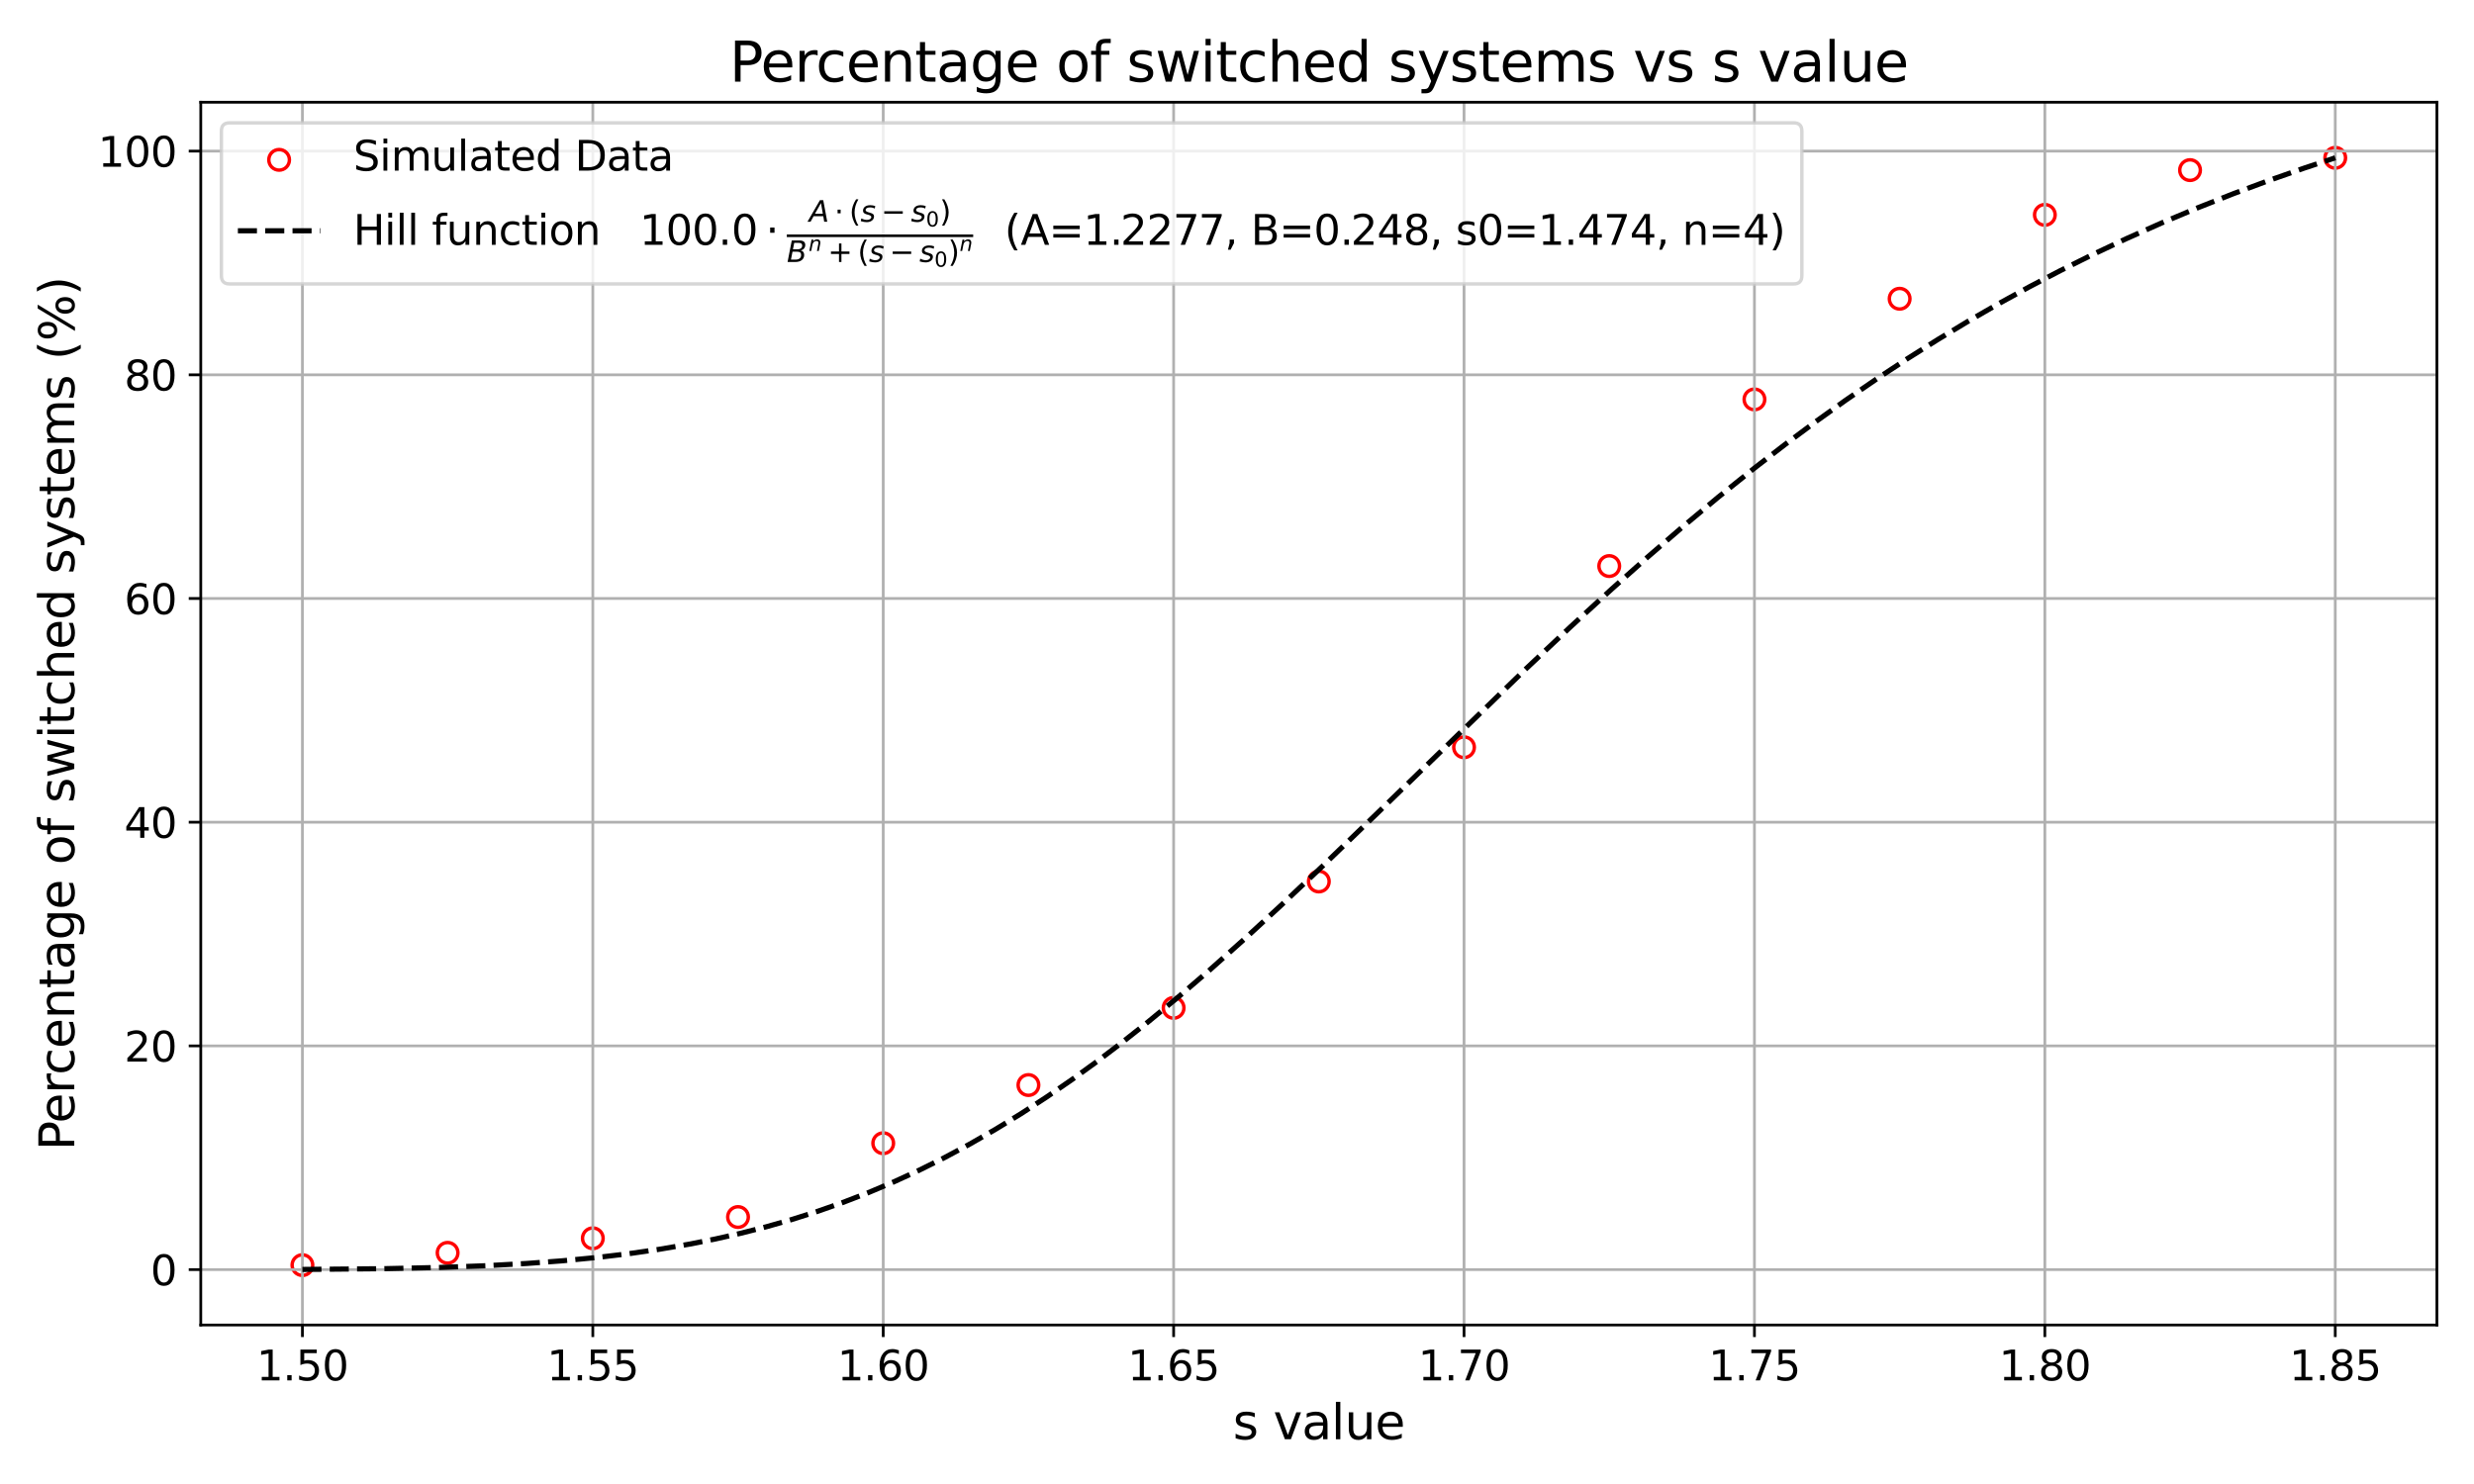 <?xml version="1.0" encoding="utf-8" standalone="no"?>
<!DOCTYPE svg PUBLIC "-//W3C//DTD SVG 1.1//EN"
  "http://www.w3.org/Graphics/SVG/1.1/DTD/svg11.dtd">
<svg xmlns:xlink="http://www.w3.org/1999/xlink" width="720pt" height="432pt" viewBox="0 0 720 432" xmlns="http://www.w3.org/2000/svg" version="1.1">
 <defs>
  <style type="text/css">*{stroke-linejoin: round; stroke-linecap: butt}</style>
 </defs>
 <g id="figure_1">
  <g id="patch_1">
   <path d="M 0 432 
L 720 432 
L 720 0 
L 0 0 
z
" style="fill: #ffffff"/>
  </g>
  <g id="axes_1">
   <g id="patch_2">
    <path d="M 58.43 385.72 
L 709.2 385.72 
L 709.2 29.76 
L 58.43 29.76 
z
" style="fill: #ffffff"/>
   </g>
   <g id="PathCollection_1">
    <defs>
     <path id="C0_0_c3415fe028" d="M 0 3 
C 0.796 3 1.559 2.684 2.121 2.121 
C 2.684 1.559 3 0.796 3 -0 
C 3 -0.796 2.684 -1.559 2.121 -2.121 
C 1.559 -2.684 0.796 -3 0 -3 
C -0.796 -3 -1.559 -2.684 -2.121 -2.121 
C -2.684 -1.559 -3 -0.796 -3 0 
C -3 0.796 -2.684 1.559 -2.121 2.121 
C -1.559 2.684 -0.796 3 0 3 
z
"/>
    </defs>
    <g clip-path="url(#p24e9b7699a)">
     <use xlink:href="#C0_0_c3415fe028" x="88.01" y="368.285" style="fill: none; stroke: #ff0000"/>
    </g>
    <g clip-path="url(#p24e9b7699a)">
     <use xlink:href="#C0_0_c3415fe028" x="130.268" y="364.704" style="fill: none; stroke: #ff0000"/>
    </g>
    <g clip-path="url(#p24e9b7699a)">
     <use xlink:href="#C0_0_c3415fe028" x="172.526" y="360.471" style="fill: none; stroke: #ff0000"/>
    </g>
    <g clip-path="url(#p24e9b7699a)">
     <use xlink:href="#C0_0_c3415fe028" x="214.784" y="354.284" style="fill: none; stroke: #ff0000"/>
    </g>
    <g clip-path="url(#p24e9b7699a)">
     <use xlink:href="#C0_0_c3415fe028" x="257.042" y="332.795" style="fill: none; stroke: #ff0000"/>
    </g>
    <g clip-path="url(#p24e9b7699a)">
     <use xlink:href="#C0_0_c3415fe028" x="299.299" y="315.863" style="fill: none; stroke: #ff0000"/>
    </g>
    <g clip-path="url(#p24e9b7699a)">
     <use xlink:href="#C0_0_c3415fe028" x="341.557" y="293.397" style="fill: none; stroke: #ff0000"/>
    </g>
    <g clip-path="url(#p24e9b7699a)">
     <use xlink:href="#C0_0_c3415fe028" x="383.815" y="256.604" style="fill: none; stroke: #ff0000"/>
    </g>
    <g clip-path="url(#p24e9b7699a)">
     <use xlink:href="#C0_0_c3415fe028" x="426.073" y="217.532" style="fill: none; stroke: #ff0000"/>
    </g>
    <g clip-path="url(#p24e9b7699a)">
     <use xlink:href="#C0_0_c3415fe028" x="468.331" y="164.784" style="fill: none; stroke: #ff0000"/>
    </g>
    <g clip-path="url(#p24e9b7699a)">
     <use xlink:href="#C0_0_c3415fe028" x="510.588" y="116.27" style="fill: none; stroke: #ff0000"/>
    </g>
    <g clip-path="url(#p24e9b7699a)">
     <use xlink:href="#C0_0_c3415fe028" x="552.846" y="86.966" style="fill: none; stroke: #ff0000"/>
    </g>
    <g clip-path="url(#p24e9b7699a)">
     <use xlink:href="#C0_0_c3415fe028" x="595.104" y="62.546" style="fill: none; stroke: #ff0000"/>
    </g>
    <g clip-path="url(#p24e9b7699a)">
     <use xlink:href="#C0_0_c3415fe028" x="637.362" y="49.522" style="fill: none; stroke: #ff0000"/>
    </g>
    <g clip-path="url(#p24e9b7699a)">
     <use xlink:href="#C0_0_c3415fe028" x="679.62" y="45.94" style="fill: none; stroke: #ff0000"/>
    </g>
   </g>
   <g id="matplotlib.axis_1">
    <g id="xtick_1">
     <g id="line2d_1">
      <path d="M 88.01 385.72 
L 88.01 29.76 
" clip-path="url(#p24e9b7699a)" style="fill: none; stroke: #b0b0b0; stroke-width: 0.8; stroke-linecap: square"/>
     </g>
     <g id="line2d_2">
      <defs>
       <path id="ma63917758b" d="M 0 0 
L 0 3.5 
" style="stroke: #000000; stroke-width: 0.8"/>
      </defs>
      <g>
       <use xlink:href="#ma63917758b" x="88.01" y="385.72" style="stroke: #000000; stroke-width: 0.8"/>
      </g>
     </g>
     <g id="text_1">
      <!-- 1.50 -->
      <g transform="translate(74.651 401.838) scale(0.12 -0.12)">
       <defs>
        <path id="DejaVuSans-31" d="M 794 531 
L 1825 531 
L 1825 4091 
L 703 3866 
L 703 4441 
L 1819 4666 
L 2450 4666 
L 2450 531 
L 3481 531 
L 3481 0 
L 794 0 
L 794 531 
z
" transform="scale(0.016)"/>
        <path id="DejaVuSans-2e" d="M 684 794 
L 1344 794 
L 1344 0 
L 684 0 
L 684 794 
z
" transform="scale(0.016)"/>
        <path id="DejaVuSans-35" d="M 691 4666 
L 3169 4666 
L 3169 4134 
L 1269 4134 
L 1269 2991 
Q 1406 3038 1543 3061 
Q 1681 3084 1819 3084 
Q 2600 3084 3056 2656 
Q 3513 2228 3513 1497 
Q 3513 744 3044 326 
Q 2575 -91 1722 -91 
Q 1428 -91 1123 -41 
Q 819 9 494 109 
L 494 744 
Q 775 591 1075 516 
Q 1375 441 1709 441 
Q 2250 441 2565 725 
Q 2881 1009 2881 1497 
Q 2881 1984 2565 2268 
Q 2250 2553 1709 2553 
Q 1456 2553 1204 2497 
Q 953 2441 691 2322 
L 691 4666 
z
" transform="scale(0.016)"/>
        <path id="DejaVuSans-30" d="M 2034 4250 
Q 1547 4250 1301 3770 
Q 1056 3291 1056 2328 
Q 1056 1369 1301 889 
Q 1547 409 2034 409 
Q 2525 409 2770 889 
Q 3016 1369 3016 2328 
Q 3016 3291 2770 3770 
Q 2525 4250 2034 4250 
z
M 2034 4750 
Q 2819 4750 3233 4129 
Q 3647 3509 3647 2328 
Q 3647 1150 3233 529 
Q 2819 -91 2034 -91 
Q 1250 -91 836 529 
Q 422 1150 422 2328 
Q 422 3509 836 4129 
Q 1250 4750 2034 4750 
z
" transform="scale(0.016)"/>
       </defs>
       <use xlink:href="#DejaVuSans-31"/>
       <use xlink:href="#DejaVuSans-2e" x="63.623"/>
       <use xlink:href="#DejaVuSans-35" x="95.41"/>
       <use xlink:href="#DejaVuSans-30" x="159.033"/>
      </g>
     </g>
    </g>
    <g id="xtick_2">
     <g id="line2d_3">
      <path d="M 172.526 385.72 
L 172.526 29.76 
" clip-path="url(#p24e9b7699a)" style="fill: none; stroke: #b0b0b0; stroke-width: 0.8; stroke-linecap: square"/>
     </g>
     <g id="line2d_4">
      <g>
       <use xlink:href="#ma63917758b" x="172.526" y="385.72" style="stroke: #000000; stroke-width: 0.8"/>
      </g>
     </g>
     <g id="text_2">
      <!-- 1.55 -->
      <g transform="translate(159.167 401.838) scale(0.12 -0.12)">
       <use xlink:href="#DejaVuSans-31"/>
       <use xlink:href="#DejaVuSans-2e" x="63.623"/>
       <use xlink:href="#DejaVuSans-35" x="95.41"/>
       <use xlink:href="#DejaVuSans-35" x="159.033"/>
      </g>
     </g>
    </g>
    <g id="xtick_3">
     <g id="line2d_5">
      <path d="M 257.042 385.72 
L 257.042 29.76 
" clip-path="url(#p24e9b7699a)" style="fill: none; stroke: #b0b0b0; stroke-width: 0.8; stroke-linecap: square"/>
     </g>
     <g id="line2d_6">
      <g>
       <use xlink:href="#ma63917758b" x="257.042" y="385.72" style="stroke: #000000; stroke-width: 0.8"/>
      </g>
     </g>
     <g id="text_3">
      <!-- 1.60 -->
      <g transform="translate(243.682 401.838) scale(0.12 -0.12)">
       <defs>
        <path id="DejaVuSans-36" d="M 2113 2584 
Q 1688 2584 1439 2293 
Q 1191 2003 1191 1497 
Q 1191 994 1439 701 
Q 1688 409 2113 409 
Q 2538 409 2786 701 
Q 3034 994 3034 1497 
Q 3034 2003 2786 2293 
Q 2538 2584 2113 2584 
z
M 3366 4563 
L 3366 3988 
Q 3128 4100 2886 4159 
Q 2644 4219 2406 4219 
Q 1781 4219 1451 3797 
Q 1122 3375 1075 2522 
Q 1259 2794 1537 2939 
Q 1816 3084 2150 3084 
Q 2853 3084 3261 2657 
Q 3669 2231 3669 1497 
Q 3669 778 3244 343 
Q 2819 -91 2113 -91 
Q 1303 -91 875 529 
Q 447 1150 447 2328 
Q 447 3434 972 4092 
Q 1497 4750 2381 4750 
Q 2619 4750 2861 4703 
Q 3103 4656 3366 4563 
z
" transform="scale(0.016)"/>
       </defs>
       <use xlink:href="#DejaVuSans-31"/>
       <use xlink:href="#DejaVuSans-2e" x="63.623"/>
       <use xlink:href="#DejaVuSans-36" x="95.41"/>
       <use xlink:href="#DejaVuSans-30" x="159.033"/>
      </g>
     </g>
    </g>
    <g id="xtick_4">
     <g id="line2d_7">
      <path d="M 341.557 385.72 
L 341.557 29.76 
" clip-path="url(#p24e9b7699a)" style="fill: none; stroke: #b0b0b0; stroke-width: 0.8; stroke-linecap: square"/>
     </g>
     <g id="line2d_8">
      <g>
       <use xlink:href="#ma63917758b" x="341.557" y="385.72" style="stroke: #000000; stroke-width: 0.8"/>
      </g>
     </g>
     <g id="text_4">
      <!-- 1.65 -->
      <g transform="translate(328.198 401.838) scale(0.12 -0.12)">
       <use xlink:href="#DejaVuSans-31"/>
       <use xlink:href="#DejaVuSans-2e" x="63.623"/>
       <use xlink:href="#DejaVuSans-36" x="95.41"/>
       <use xlink:href="#DejaVuSans-35" x="159.033"/>
      </g>
     </g>
    </g>
    <g id="xtick_5">
     <g id="line2d_9">
      <path d="M 426.073 385.72 
L 426.073 29.76 
" clip-path="url(#p24e9b7699a)" style="fill: none; stroke: #b0b0b0; stroke-width: 0.8; stroke-linecap: square"/>
     </g>
     <g id="line2d_10">
      <g>
       <use xlink:href="#ma63917758b" x="426.073" y="385.72" style="stroke: #000000; stroke-width: 0.8"/>
      </g>
     </g>
     <g id="text_5">
      <!-- 1.70 -->
      <g transform="translate(412.713 401.838) scale(0.12 -0.12)">
       <defs>
        <path id="DejaVuSans-37" d="M 525 4666 
L 3525 4666 
L 3525 4397 
L 1831 0 
L 1172 0 
L 2766 4134 
L 525 4134 
L 525 4666 
z
" transform="scale(0.016)"/>
       </defs>
       <use xlink:href="#DejaVuSans-31"/>
       <use xlink:href="#DejaVuSans-2e" x="63.623"/>
       <use xlink:href="#DejaVuSans-37" x="95.41"/>
       <use xlink:href="#DejaVuSans-30" x="159.033"/>
      </g>
     </g>
    </g>
    <g id="xtick_6">
     <g id="line2d_11">
      <path d="M 510.588 385.72 
L 510.588 29.76 
" clip-path="url(#p24e9b7699a)" style="fill: none; stroke: #b0b0b0; stroke-width: 0.8; stroke-linecap: square"/>
     </g>
     <g id="line2d_12">
      <g>
       <use xlink:href="#ma63917758b" x="510.588" y="385.72" style="stroke: #000000; stroke-width: 0.8"/>
      </g>
     </g>
     <g id="text_6">
      <!-- 1.75 -->
      <g transform="translate(497.229 401.838) scale(0.12 -0.12)">
       <use xlink:href="#DejaVuSans-31"/>
       <use xlink:href="#DejaVuSans-2e" x="63.623"/>
       <use xlink:href="#DejaVuSans-37" x="95.41"/>
       <use xlink:href="#DejaVuSans-35" x="159.033"/>
      </g>
     </g>
    </g>
    <g id="xtick_7">
     <g id="line2d_13">
      <path d="M 595.104 385.72 
L 595.104 29.76 
" clip-path="url(#p24e9b7699a)" style="fill: none; stroke: #b0b0b0; stroke-width: 0.8; stroke-linecap: square"/>
     </g>
     <g id="line2d_14">
      <g>
       <use xlink:href="#ma63917758b" x="595.104" y="385.72" style="stroke: #000000; stroke-width: 0.8"/>
      </g>
     </g>
     <g id="text_7">
      <!-- 1.80 -->
      <g transform="translate(581.745 401.838) scale(0.12 -0.12)">
       <defs>
        <path id="DejaVuSans-38" d="M 2034 2216 
Q 1584 2216 1326 1975 
Q 1069 1734 1069 1313 
Q 1069 891 1326 650 
Q 1584 409 2034 409 
Q 2484 409 2743 651 
Q 3003 894 3003 1313 
Q 3003 1734 2745 1975 
Q 2488 2216 2034 2216 
z
M 1403 2484 
Q 997 2584 770 2862 
Q 544 3141 544 3541 
Q 544 4100 942 4425 
Q 1341 4750 2034 4750 
Q 2731 4750 3128 4425 
Q 3525 4100 3525 3541 
Q 3525 3141 3298 2862 
Q 3072 2584 2669 2484 
Q 3125 2378 3379 2068 
Q 3634 1759 3634 1313 
Q 3634 634 3220 271 
Q 2806 -91 2034 -91 
Q 1263 -91 848 271 
Q 434 634 434 1313 
Q 434 1759 690 2068 
Q 947 2378 1403 2484 
z
M 1172 3481 
Q 1172 3119 1398 2916 
Q 1625 2713 2034 2713 
Q 2441 2713 2670 2916 
Q 2900 3119 2900 3481 
Q 2900 3844 2670 4047 
Q 2441 4250 2034 4250 
Q 1625 4250 1398 4047 
Q 1172 3844 1172 3481 
z
" transform="scale(0.016)"/>
       </defs>
       <use xlink:href="#DejaVuSans-31"/>
       <use xlink:href="#DejaVuSans-2e" x="63.623"/>
       <use xlink:href="#DejaVuSans-38" x="95.41"/>
       <use xlink:href="#DejaVuSans-30" x="159.033"/>
      </g>
     </g>
    </g>
    <g id="xtick_8">
     <g id="line2d_15">
      <path d="M 679.62 385.72 
L 679.62 29.76 
" clip-path="url(#p24e9b7699a)" style="fill: none; stroke: #b0b0b0; stroke-width: 0.8; stroke-linecap: square"/>
     </g>
     <g id="line2d_16">
      <g>
       <use xlink:href="#ma63917758b" x="679.62" y="385.72" style="stroke: #000000; stroke-width: 0.8"/>
      </g>
     </g>
     <g id="text_8">
      <!-- 1.85 -->
      <g transform="translate(666.26 401.838) scale(0.12 -0.12)">
       <use xlink:href="#DejaVuSans-31"/>
       <use xlink:href="#DejaVuSans-2e" x="63.623"/>
       <use xlink:href="#DejaVuSans-38" x="95.41"/>
       <use xlink:href="#DejaVuSans-35" x="159.033"/>
      </g>
     </g>
    </g>
    <g id="text_9">
     <!-- s value -->
     <g transform="translate(358.823 418.972) scale(0.14 -0.14)">
      <defs>
       <path id="DejaVuSans-73" d="M 2834 3397 
L 2834 2853 
Q 2591 2978 2328 3040 
Q 2066 3103 1784 3103 
Q 1356 3103 1142 2972 
Q 928 2841 928 2578 
Q 928 2378 1081 2264 
Q 1234 2150 1697 2047 
L 1894 2003 
Q 2506 1872 2764 1633 
Q 3022 1394 3022 966 
Q 3022 478 2636 193 
Q 2250 -91 1575 -91 
Q 1294 -91 989 -36 
Q 684 19 347 128 
L 347 722 
Q 666 556 975 473 
Q 1284 391 1588 391 
Q 1994 391 2212 530 
Q 2431 669 2431 922 
Q 2431 1156 2273 1281 
Q 2116 1406 1581 1522 
L 1381 1569 
Q 847 1681 609 1914 
Q 372 2147 372 2553 
Q 372 3047 722 3315 
Q 1072 3584 1716 3584 
Q 2034 3584 2315 3537 
Q 2597 3491 2834 3397 
z
" transform="scale(0.016)"/>
       <path id="DejaVuSans-20" transform="scale(0.016)"/>
       <path id="DejaVuSans-76" d="M 191 3500 
L 800 3500 
L 1894 563 
L 2988 3500 
L 3597 3500 
L 2284 0 
L 1503 0 
L 191 3500 
z
" transform="scale(0.016)"/>
       <path id="DejaVuSans-61" d="M 2194 1759 
Q 1497 1759 1228 1600 
Q 959 1441 959 1056 
Q 959 750 1161 570 
Q 1363 391 1709 391 
Q 2188 391 2477 730 
Q 2766 1069 2766 1631 
L 2766 1759 
L 2194 1759 
z
M 3341 1997 
L 3341 0 
L 2766 0 
L 2766 531 
Q 2569 213 2275 61 
Q 1981 -91 1556 -91 
Q 1019 -91 701 211 
Q 384 513 384 1019 
Q 384 1609 779 1909 
Q 1175 2209 1959 2209 
L 2766 2209 
L 2766 2266 
Q 2766 2663 2505 2880 
Q 2244 3097 1772 3097 
Q 1472 3097 1187 3025 
Q 903 2953 641 2809 
L 641 3341 
Q 956 3463 1253 3523 
Q 1550 3584 1831 3584 
Q 2591 3584 2966 3190 
Q 3341 2797 3341 1997 
z
" transform="scale(0.016)"/>
       <path id="DejaVuSans-6c" d="M 603 4863 
L 1178 4863 
L 1178 0 
L 603 0 
L 603 4863 
z
" transform="scale(0.016)"/>
       <path id="DejaVuSans-75" d="M 544 1381 
L 544 3500 
L 1119 3500 
L 1119 1403 
Q 1119 906 1312 657 
Q 1506 409 1894 409 
Q 2359 409 2629 706 
Q 2900 1003 2900 1516 
L 2900 3500 
L 3475 3500 
L 3475 0 
L 2900 0 
L 2900 538 
Q 2691 219 2414 64 
Q 2138 -91 1772 -91 
Q 1169 -91 856 284 
Q 544 659 544 1381 
z
M 1991 3584 
L 1991 3584 
z
" transform="scale(0.016)"/>
       <path id="DejaVuSans-65" d="M 3597 1894 
L 3597 1613 
L 953 1613 
Q 991 1019 1311 708 
Q 1631 397 2203 397 
Q 2534 397 2845 478 
Q 3156 559 3463 722 
L 3463 178 
Q 3153 47 2828 -22 
Q 2503 -91 2169 -91 
Q 1331 -91 842 396 
Q 353 884 353 1716 
Q 353 2575 817 3079 
Q 1281 3584 2069 3584 
Q 2775 3584 3186 3129 
Q 3597 2675 3597 1894 
z
M 3022 2063 
Q 3016 2534 2758 2815 
Q 2500 3097 2075 3097 
Q 1594 3097 1305 2825 
Q 1016 2553 972 2059 
L 3022 2063 
z
" transform="scale(0.016)"/>
      </defs>
      <use xlink:href="#DejaVuSans-73"/>
      <use xlink:href="#DejaVuSans-20" x="52.1"/>
      <use xlink:href="#DejaVuSans-76" x="83.887"/>
      <use xlink:href="#DejaVuSans-61" x="143.066"/>
      <use xlink:href="#DejaVuSans-6c" x="204.346"/>
      <use xlink:href="#DejaVuSans-75" x="232.129"/>
      <use xlink:href="#DejaVuSans-65" x="295.508"/>
     </g>
    </g>
   </g>
   <g id="matplotlib.axis_2">
    <g id="ytick_1">
     <g id="line2d_17">
      <path d="M 58.43 369.588 
L 709.2 369.588 
" clip-path="url(#p24e9b7699a)" style="fill: none; stroke: #b0b0b0; stroke-width: 0.8; stroke-linecap: square"/>
     </g>
     <g id="line2d_18">
      <defs>
       <path id="m5e7b3ed167" d="M 0 0 
L -3.5 0 
" style="stroke: #000000; stroke-width: 0.8"/>
      </defs>
      <g>
       <use xlink:href="#m5e7b3ed167" x="58.43" y="369.588" style="stroke: #000000; stroke-width: 0.8"/>
      </g>
     </g>
     <g id="text_10">
      <!-- 0 -->
      <g transform="translate(43.795 374.147) scale(0.12 -0.12)">
       <use xlink:href="#DejaVuSans-30"/>
      </g>
     </g>
    </g>
    <g id="ytick_2">
     <g id="line2d_19">
      <path d="M 58.43 304.467 
L 709.2 304.467 
" clip-path="url(#p24e9b7699a)" style="fill: none; stroke: #b0b0b0; stroke-width: 0.8; stroke-linecap: square"/>
     </g>
     <g id="line2d_20">
      <g>
       <use xlink:href="#m5e7b3ed167" x="58.43" y="304.467" style="stroke: #000000; stroke-width: 0.8"/>
      </g>
     </g>
     <g id="text_11">
      <!-- 20 -->
      <g transform="translate(36.16 309.026) scale(0.12 -0.12)">
       <defs>
        <path id="DejaVuSans-32" d="M 1228 531 
L 3431 531 
L 3431 0 
L 469 0 
L 469 531 
Q 828 903 1448 1529 
Q 2069 2156 2228 2338 
Q 2531 2678 2651 2914 
Q 2772 3150 2772 3378 
Q 2772 3750 2511 3984 
Q 2250 4219 1831 4219 
Q 1534 4219 1204 4116 
Q 875 4013 500 3803 
L 500 4441 
Q 881 4594 1212 4672 
Q 1544 4750 1819 4750 
Q 2544 4750 2975 4387 
Q 3406 4025 3406 3419 
Q 3406 3131 3298 2873 
Q 3191 2616 2906 2266 
Q 2828 2175 2409 1742 
Q 1991 1309 1228 531 
z
" transform="scale(0.016)"/>
       </defs>
       <use xlink:href="#DejaVuSans-32"/>
       <use xlink:href="#DejaVuSans-30" x="63.623"/>
      </g>
     </g>
    </g>
    <g id="ytick_3">
     <g id="line2d_21">
      <path d="M 58.43 239.347 
L 709.2 239.347 
" clip-path="url(#p24e9b7699a)" style="fill: none; stroke: #b0b0b0; stroke-width: 0.8; stroke-linecap: square"/>
     </g>
     <g id="line2d_22">
      <g>
       <use xlink:href="#m5e7b3ed167" x="58.43" y="239.347" style="stroke: #000000; stroke-width: 0.8"/>
      </g>
     </g>
     <g id="text_12">
      <!-- 40 -->
      <g transform="translate(36.16 243.906) scale(0.12 -0.12)">
       <defs>
        <path id="DejaVuSans-34" d="M 2419 4116 
L 825 1625 
L 2419 1625 
L 2419 4116 
z
M 2253 4666 
L 3047 4666 
L 3047 1625 
L 3713 1625 
L 3713 1100 
L 3047 1100 
L 3047 0 
L 2419 0 
L 2419 1100 
L 313 1100 
L 313 1709 
L 2253 4666 
z
" transform="scale(0.016)"/>
       </defs>
       <use xlink:href="#DejaVuSans-34"/>
       <use xlink:href="#DejaVuSans-30" x="63.623"/>
      </g>
     </g>
    </g>
    <g id="ytick_4">
     <g id="line2d_23">
      <path d="M 58.43 174.227 
L 709.2 174.227 
" clip-path="url(#p24e9b7699a)" style="fill: none; stroke: #b0b0b0; stroke-width: 0.8; stroke-linecap: square"/>
     </g>
     <g id="line2d_24">
      <g>
       <use xlink:href="#m5e7b3ed167" x="58.43" y="174.227" style="stroke: #000000; stroke-width: 0.8"/>
      </g>
     </g>
     <g id="text_13">
      <!-- 60 -->
      <g transform="translate(36.16 178.786) scale(0.12 -0.12)">
       <use xlink:href="#DejaVuSans-36"/>
       <use xlink:href="#DejaVuSans-30" x="63.623"/>
      </g>
     </g>
    </g>
    <g id="ytick_5">
     <g id="line2d_25">
      <path d="M 58.43 109.107 
L 709.2 109.107 
" clip-path="url(#p24e9b7699a)" style="fill: none; stroke: #b0b0b0; stroke-width: 0.8; stroke-linecap: square"/>
     </g>
     <g id="line2d_26">
      <g>
       <use xlink:href="#m5e7b3ed167" x="58.43" y="109.107" style="stroke: #000000; stroke-width: 0.8"/>
      </g>
     </g>
     <g id="text_14">
      <!-- 80 -->
      <g transform="translate(36.16 113.666) scale(0.12 -0.12)">
       <use xlink:href="#DejaVuSans-38"/>
       <use xlink:href="#DejaVuSans-30" x="63.623"/>
      </g>
     </g>
    </g>
    <g id="ytick_6">
     <g id="line2d_27">
      <path d="M 58.43 43.986 
L 709.2 43.986 
" clip-path="url(#p24e9b7699a)" style="fill: none; stroke: #b0b0b0; stroke-width: 0.8; stroke-linecap: square"/>
     </g>
     <g id="line2d_28">
      <g>
       <use xlink:href="#m5e7b3ed167" x="58.43" y="43.986" style="stroke: #000000; stroke-width: 0.8"/>
      </g>
     </g>
     <g id="text_15">
      <!-- 100 -->
      <g transform="translate(28.525 48.545) scale(0.12 -0.12)">
       <use xlink:href="#DejaVuSans-31"/>
       <use xlink:href="#DejaVuSans-30" x="63.623"/>
       <use xlink:href="#DejaVuSans-30" x="127.246"/>
      </g>
     </g>
    </g>
    <g id="text_16">
     <!-- Percentage of switched systems (%) -->
     <g transform="translate(21.613 334.92) rotate(-90) scale(0.14 -0.14)">
      <defs>
       <path id="DejaVuSans-50" d="M 1259 4147 
L 1259 2394 
L 2053 2394 
Q 2494 2394 2734 2622 
Q 2975 2850 2975 3272 
Q 2975 3691 2734 3919 
Q 2494 4147 2053 4147 
L 1259 4147 
z
M 628 4666 
L 2053 4666 
Q 2838 4666 3239 4311 
Q 3641 3956 3641 3272 
Q 3641 2581 3239 2228 
Q 2838 1875 2053 1875 
L 1259 1875 
L 1259 0 
L 628 0 
L 628 4666 
z
" transform="scale(0.016)"/>
       <path id="DejaVuSans-72" d="M 2631 2963 
Q 2534 3019 2420 3045 
Q 2306 3072 2169 3072 
Q 1681 3072 1420 2755 
Q 1159 2438 1159 1844 
L 1159 0 
L 581 0 
L 581 3500 
L 1159 3500 
L 1159 2956 
Q 1341 3275 1631 3429 
Q 1922 3584 2338 3584 
Q 2397 3584 2469 3576 
Q 2541 3569 2628 3553 
L 2631 2963 
z
" transform="scale(0.016)"/>
       <path id="DejaVuSans-63" d="M 3122 3366 
L 3122 2828 
Q 2878 2963 2633 3030 
Q 2388 3097 2138 3097 
Q 1578 3097 1268 2742 
Q 959 2388 959 1747 
Q 959 1106 1268 751 
Q 1578 397 2138 397 
Q 2388 397 2633 464 
Q 2878 531 3122 666 
L 3122 134 
Q 2881 22 2623 -34 
Q 2366 -91 2075 -91 
Q 1284 -91 818 406 
Q 353 903 353 1747 
Q 353 2603 823 3093 
Q 1294 3584 2113 3584 
Q 2378 3584 2631 3529 
Q 2884 3475 3122 3366 
z
" transform="scale(0.016)"/>
       <path id="DejaVuSans-6e" d="M 3513 2113 
L 3513 0 
L 2938 0 
L 2938 2094 
Q 2938 2591 2744 2837 
Q 2550 3084 2163 3084 
Q 1697 3084 1428 2787 
Q 1159 2491 1159 1978 
L 1159 0 
L 581 0 
L 581 3500 
L 1159 3500 
L 1159 2956 
Q 1366 3272 1645 3428 
Q 1925 3584 2291 3584 
Q 2894 3584 3203 3211 
Q 3513 2838 3513 2113 
z
" transform="scale(0.016)"/>
       <path id="DejaVuSans-74" d="M 1172 4494 
L 1172 3500 
L 2356 3500 
L 2356 3053 
L 1172 3053 
L 1172 1153 
Q 1172 725 1289 603 
Q 1406 481 1766 481 
L 2356 481 
L 2356 0 
L 1766 0 
Q 1100 0 847 248 
Q 594 497 594 1153 
L 594 3053 
L 172 3053 
L 172 3500 
L 594 3500 
L 594 4494 
L 1172 4494 
z
" transform="scale(0.016)"/>
       <path id="DejaVuSans-67" d="M 2906 1791 
Q 2906 2416 2648 2759 
Q 2391 3103 1925 3103 
Q 1463 3103 1205 2759 
Q 947 2416 947 1791 
Q 947 1169 1205 825 
Q 1463 481 1925 481 
Q 2391 481 2648 825 
Q 2906 1169 2906 1791 
z
M 3481 434 
Q 3481 -459 3084 -895 
Q 2688 -1331 1869 -1331 
Q 1566 -1331 1297 -1286 
Q 1028 -1241 775 -1147 
L 775 -588 
Q 1028 -725 1275 -790 
Q 1522 -856 1778 -856 
Q 2344 -856 2625 -561 
Q 2906 -266 2906 331 
L 2906 616 
Q 2728 306 2450 153 
Q 2172 0 1784 0 
Q 1141 0 747 490 
Q 353 981 353 1791 
Q 353 2603 747 3093 
Q 1141 3584 1784 3584 
Q 2172 3584 2450 3431 
Q 2728 3278 2906 2969 
L 2906 3500 
L 3481 3500 
L 3481 434 
z
" transform="scale(0.016)"/>
       <path id="DejaVuSans-6f" d="M 1959 3097 
Q 1497 3097 1228 2736 
Q 959 2375 959 1747 
Q 959 1119 1226 758 
Q 1494 397 1959 397 
Q 2419 397 2687 759 
Q 2956 1122 2956 1747 
Q 2956 2369 2687 2733 
Q 2419 3097 1959 3097 
z
M 1959 3584 
Q 2709 3584 3137 3096 
Q 3566 2609 3566 1747 
Q 3566 888 3137 398 
Q 2709 -91 1959 -91 
Q 1206 -91 779 398 
Q 353 888 353 1747 
Q 353 2609 779 3096 
Q 1206 3584 1959 3584 
z
" transform="scale(0.016)"/>
       <path id="DejaVuSans-66" d="M 2375 4863 
L 2375 4384 
L 1825 4384 
Q 1516 4384 1395 4259 
Q 1275 4134 1275 3809 
L 1275 3500 
L 2222 3500 
L 2222 3053 
L 1275 3053 
L 1275 0 
L 697 0 
L 697 3053 
L 147 3053 
L 147 3500 
L 697 3500 
L 697 3744 
Q 697 4328 969 4595 
Q 1241 4863 1831 4863 
L 2375 4863 
z
" transform="scale(0.016)"/>
       <path id="DejaVuSans-77" d="M 269 3500 
L 844 3500 
L 1563 769 
L 2278 3500 
L 2956 3500 
L 3675 769 
L 4391 3500 
L 4966 3500 
L 4050 0 
L 3372 0 
L 2619 2869 
L 1863 0 
L 1184 0 
L 269 3500 
z
" transform="scale(0.016)"/>
       <path id="DejaVuSans-69" d="M 603 3500 
L 1178 3500 
L 1178 0 
L 603 0 
L 603 3500 
z
M 603 4863 
L 1178 4863 
L 1178 4134 
L 603 4134 
L 603 4863 
z
" transform="scale(0.016)"/>
       <path id="DejaVuSans-68" d="M 3513 2113 
L 3513 0 
L 2938 0 
L 2938 2094 
Q 2938 2591 2744 2837 
Q 2550 3084 2163 3084 
Q 1697 3084 1428 2787 
Q 1159 2491 1159 1978 
L 1159 0 
L 581 0 
L 581 4863 
L 1159 4863 
L 1159 2956 
Q 1366 3272 1645 3428 
Q 1925 3584 2291 3584 
Q 2894 3584 3203 3211 
Q 3513 2838 3513 2113 
z
" transform="scale(0.016)"/>
       <path id="DejaVuSans-64" d="M 2906 2969 
L 2906 4863 
L 3481 4863 
L 3481 0 
L 2906 0 
L 2906 525 
Q 2725 213 2448 61 
Q 2172 -91 1784 -91 
Q 1150 -91 751 415 
Q 353 922 353 1747 
Q 353 2572 751 3078 
Q 1150 3584 1784 3584 
Q 2172 3584 2448 3432 
Q 2725 3281 2906 2969 
z
M 947 1747 
Q 947 1113 1208 752 
Q 1469 391 1925 391 
Q 2381 391 2643 752 
Q 2906 1113 2906 1747 
Q 2906 2381 2643 2742 
Q 2381 3103 1925 3103 
Q 1469 3103 1208 2742 
Q 947 2381 947 1747 
z
" transform="scale(0.016)"/>
       <path id="DejaVuSans-79" d="M 2059 -325 
Q 1816 -950 1584 -1140 
Q 1353 -1331 966 -1331 
L 506 -1331 
L 506 -850 
L 844 -850 
Q 1081 -850 1212 -737 
Q 1344 -625 1503 -206 
L 1606 56 
L 191 3500 
L 800 3500 
L 1894 763 
L 2988 3500 
L 3597 3500 
L 2059 -325 
z
" transform="scale(0.016)"/>
       <path id="DejaVuSans-6d" d="M 3328 2828 
Q 3544 3216 3844 3400 
Q 4144 3584 4550 3584 
Q 5097 3584 5394 3201 
Q 5691 2819 5691 2113 
L 5691 0 
L 5113 0 
L 5113 2094 
Q 5113 2597 4934 2840 
Q 4756 3084 4391 3084 
Q 3944 3084 3684 2787 
Q 3425 2491 3425 1978 
L 3425 0 
L 2847 0 
L 2847 2094 
Q 2847 2600 2669 2842 
Q 2491 3084 2119 3084 
Q 1678 3084 1418 2786 
Q 1159 2488 1159 1978 
L 1159 0 
L 581 0 
L 581 3500 
L 1159 3500 
L 1159 2956 
Q 1356 3278 1631 3431 
Q 1906 3584 2284 3584 
Q 2666 3584 2933 3390 
Q 3200 3197 3328 2828 
z
" transform="scale(0.016)"/>
       <path id="DejaVuSans-28" d="M 1984 4856 
Q 1566 4138 1362 3434 
Q 1159 2731 1159 2009 
Q 1159 1288 1364 580 
Q 1569 -128 1984 -844 
L 1484 -844 
Q 1016 -109 783 600 
Q 550 1309 550 2009 
Q 550 2706 781 3412 
Q 1013 4119 1484 4856 
L 1984 4856 
z
" transform="scale(0.016)"/>
       <path id="DejaVuSans-25" d="M 4653 2053 
Q 4381 2053 4226 1822 
Q 4072 1591 4072 1178 
Q 4072 772 4226 539 
Q 4381 306 4653 306 
Q 4919 306 5073 539 
Q 5228 772 5228 1178 
Q 5228 1588 5073 1820 
Q 4919 2053 4653 2053 
z
M 4653 2450 
Q 5147 2450 5437 2106 
Q 5728 1763 5728 1178 
Q 5728 594 5436 251 
Q 5144 -91 4653 -91 
Q 4153 -91 3862 251 
Q 3572 594 3572 1178 
Q 3572 1766 3864 2108 
Q 4156 2450 4653 2450 
z
M 1428 4353 
Q 1159 4353 1004 4120 
Q 850 3888 850 3481 
Q 850 3069 1003 2837 
Q 1156 2606 1428 2606 
Q 1700 2606 1854 2837 
Q 2009 3069 2009 3481 
Q 2009 3884 1853 4118 
Q 1697 4353 1428 4353 
z
M 4250 4750 
L 4750 4750 
L 1831 -91 
L 1331 -91 
L 4250 4750 
z
M 1428 4750 
Q 1922 4750 2215 4408 
Q 2509 4066 2509 3481 
Q 2509 2891 2217 2550 
Q 1925 2209 1428 2209 
Q 931 2209 642 2551 
Q 353 2894 353 3481 
Q 353 4063 643 4406 
Q 934 4750 1428 4750 
z
" transform="scale(0.016)"/>
       <path id="DejaVuSans-29" d="M 513 4856 
L 1013 4856 
Q 1481 4119 1714 3412 
Q 1947 2706 1947 2009 
Q 1947 1309 1714 600 
Q 1481 -109 1013 -844 
L 513 -844 
Q 928 -128 1133 580 
Q 1338 1288 1338 2009 
Q 1338 2731 1133 3434 
Q 928 4138 513 4856 
z
" transform="scale(0.016)"/>
      </defs>
      <use xlink:href="#DejaVuSans-50"/>
      <use xlink:href="#DejaVuSans-65" x="56.678"/>
      <use xlink:href="#DejaVuSans-72" x="118.201"/>
      <use xlink:href="#DejaVuSans-63" x="157.064"/>
      <use xlink:href="#DejaVuSans-65" x="212.045"/>
      <use xlink:href="#DejaVuSans-6e" x="273.568"/>
      <use xlink:href="#DejaVuSans-74" x="336.947"/>
      <use xlink:href="#DejaVuSans-61" x="376.156"/>
      <use xlink:href="#DejaVuSans-67" x="437.436"/>
      <use xlink:href="#DejaVuSans-65" x="500.912"/>
      <use xlink:href="#DejaVuSans-20" x="562.436"/>
      <use xlink:href="#DejaVuSans-6f" x="594.223"/>
      <use xlink:href="#DejaVuSans-66" x="655.404"/>
      <use xlink:href="#DejaVuSans-20" x="690.609"/>
      <use xlink:href="#DejaVuSans-73" x="722.396"/>
      <use xlink:href="#DejaVuSans-77" x="774.496"/>
      <use xlink:href="#DejaVuSans-69" x="856.283"/>
      <use xlink:href="#DejaVuSans-74" x="884.066"/>
      <use xlink:href="#DejaVuSans-63" x="923.275"/>
      <use xlink:href="#DejaVuSans-68" x="978.256"/>
      <use xlink:href="#DejaVuSans-65" x="1041.635"/>
      <use xlink:href="#DejaVuSans-64" x="1103.158"/>
      <use xlink:href="#DejaVuSans-20" x="1166.635"/>
      <use xlink:href="#DejaVuSans-73" x="1198.422"/>
      <use xlink:href="#DejaVuSans-79" x="1250.521"/>
      <use xlink:href="#DejaVuSans-73" x="1309.701"/>
      <use xlink:href="#DejaVuSans-74" x="1361.801"/>
      <use xlink:href="#DejaVuSans-65" x="1401.01"/>
      <use xlink:href="#DejaVuSans-6d" x="1462.533"/>
      <use xlink:href="#DejaVuSans-73" x="1559.945"/>
      <use xlink:href="#DejaVuSans-20" x="1612.045"/>
      <use xlink:href="#DejaVuSans-28" x="1643.832"/>
      <use xlink:href="#DejaVuSans-25" x="1682.846"/>
      <use xlink:href="#DejaVuSans-29" x="1777.865"/>
     </g>
    </g>
   </g>
   <g id="line2d_29">
    <path d="M 88.01 369.54 
L 111.734 369.322 
L 128.044 368.96 
L 141.389 368.458 
L 153.251 367.804 
L 163.63 367.03 
L 174.009 366.031 
L 182.905 364.967 
L 191.802 363.687 
L 200.698 362.165 
L 208.112 360.694 
L 215.525 359.024 
L 222.939 357.141 
L 230.352 355.032 
L 237.766 352.684 
L 245.18 350.086 
L 252.593 347.228 
L 260.007 344.101 
L 267.421 340.697 
L 274.834 337.012 
L 282.248 333.042 
L 289.662 328.785 
L 297.075 324.244 
L 304.489 319.42 
L 311.903 314.32 
L 319.316 308.953 
L 326.73 303.329 
L 334.144 297.461 
L 343.04 290.118 
L 351.936 282.475 
L 362.315 273.223 
L 372.695 263.667 
L 384.556 252.451 
L 400.866 236.685 
L 443.866 194.906 
L 457.21 182.335 
L 469.072 171.457 
L 479.451 162.212 
L 489.83 153.251 
L 500.209 144.598 
L 510.588 136.268 
L 519.485 129.396 
L 528.381 122.775 
L 537.278 116.408 
L 546.174 110.296 
L 555.07 104.438 
L 563.967 98.831 
L 572.863 93.47 
L 581.759 88.351 
L 590.656 83.467 
L 599.552 78.812 
L 608.449 74.379 
L 618.828 69.477 
L 629.207 64.854 
L 639.586 60.496 
L 649.965 56.391 
L 660.344 52.526 
L 670.723 48.888 
L 679.62 45.94 
L 679.62 45.94 
" clip-path="url(#p24e9b7699a)" style="fill: none; stroke-dasharray: 5.55,2.4; stroke-dashoffset: 0; stroke: #000000; stroke-width: 1.5"/>
   </g>
   <g id="patch_3">
    <path d="M 58.43 385.72 
L 58.43 29.76 
" style="fill: none; stroke: #000000; stroke-width: 0.8; stroke-linejoin: miter; stroke-linecap: square"/>
   </g>
   <g id="patch_4">
    <path d="M 709.2 385.72 
L 709.2 29.76 
" style="fill: none; stroke: #000000; stroke-width: 0.8; stroke-linejoin: miter; stroke-linecap: square"/>
   </g>
   <g id="patch_5">
    <path d="M 58.43 385.72 
L 709.2 385.72 
" style="fill: none; stroke: #000000; stroke-width: 0.8; stroke-linejoin: miter; stroke-linecap: square"/>
   </g>
   <g id="patch_6">
    <path d="M 58.43 29.76 
L 709.2 29.76 
" style="fill: none; stroke: #000000; stroke-width: 0.8; stroke-linejoin: miter; stroke-linecap: square"/>
   </g>
   <g id="text_17">
    <!-- Percentage of switched systems vs s value -->
    <g transform="translate(212.303 23.76) scale(0.16 -0.16)">
     <use xlink:href="#DejaVuSans-50"/>
     <use xlink:href="#DejaVuSans-65" x="56.678"/>
     <use xlink:href="#DejaVuSans-72" x="118.201"/>
     <use xlink:href="#DejaVuSans-63" x="157.064"/>
     <use xlink:href="#DejaVuSans-65" x="212.045"/>
     <use xlink:href="#DejaVuSans-6e" x="273.568"/>
     <use xlink:href="#DejaVuSans-74" x="336.947"/>
     <use xlink:href="#DejaVuSans-61" x="376.156"/>
     <use xlink:href="#DejaVuSans-67" x="437.436"/>
     <use xlink:href="#DejaVuSans-65" x="500.912"/>
     <use xlink:href="#DejaVuSans-20" x="562.436"/>
     <use xlink:href="#DejaVuSans-6f" x="594.223"/>
     <use xlink:href="#DejaVuSans-66" x="655.404"/>
     <use xlink:href="#DejaVuSans-20" x="690.609"/>
     <use xlink:href="#DejaVuSans-73" x="722.396"/>
     <use xlink:href="#DejaVuSans-77" x="774.496"/>
     <use xlink:href="#DejaVuSans-69" x="856.283"/>
     <use xlink:href="#DejaVuSans-74" x="884.066"/>
     <use xlink:href="#DejaVuSans-63" x="923.275"/>
     <use xlink:href="#DejaVuSans-68" x="978.256"/>
     <use xlink:href="#DejaVuSans-65" x="1041.635"/>
     <use xlink:href="#DejaVuSans-64" x="1103.158"/>
     <use xlink:href="#DejaVuSans-20" x="1166.635"/>
     <use xlink:href="#DejaVuSans-73" x="1198.422"/>
     <use xlink:href="#DejaVuSans-79" x="1250.521"/>
     <use xlink:href="#DejaVuSans-73" x="1309.701"/>
     <use xlink:href="#DejaVuSans-74" x="1361.801"/>
     <use xlink:href="#DejaVuSans-65" x="1401.01"/>
     <use xlink:href="#DejaVuSans-6d" x="1462.533"/>
     <use xlink:href="#DejaVuSans-73" x="1559.945"/>
     <use xlink:href="#DejaVuSans-20" x="1612.045"/>
     <use xlink:href="#DejaVuSans-76" x="1643.832"/>
     <use xlink:href="#DejaVuSans-73" x="1703.012"/>
     <use xlink:href="#DejaVuSans-20" x="1755.111"/>
     <use xlink:href="#DejaVuSans-73" x="1786.898"/>
     <use xlink:href="#DejaVuSans-20" x="1838.998"/>
     <use xlink:href="#DejaVuSans-76" x="1870.785"/>
     <use xlink:href="#DejaVuSans-61" x="1929.965"/>
     <use xlink:href="#DejaVuSans-6c" x="1991.244"/>
     <use xlink:href="#DejaVuSans-75" x="2019.027"/>
     <use xlink:href="#DejaVuSans-65" x="2082.406"/>
    </g>
   </g>
   <g id="legend_1">
    <g id="patch_7">
     <path d="M 66.83 82.654 
L 521.99 82.654 
Q 524.39 82.654 524.39 80.254 
L 524.39 38.16 
Q 524.39 35.76 521.99 35.76 
L 66.83 35.76 
Q 64.43 35.76 64.43 38.16 
L 64.43 80.254 
Q 64.43 82.654 66.83 82.654 
z
" style="fill: #ffffff; opacity: 0.8; stroke: #cccccc; stroke-linejoin: miter"/>
    </g>
    <g id="PathCollection_2">
     <path d="M 81.23 49.528 
C 82.026 49.528 82.789 49.212 83.351 48.649 
C 83.914 48.087 84.23 47.324 84.23 46.528 
C 84.23 45.733 83.914 44.969 83.351 44.407 
C 82.789 43.844 82.026 43.528 81.23 43.528 
C 80.434 43.528 79.671 43.844 79.109 44.407 
C 78.546 44.969 78.23 45.733 78.23 46.528 
C 78.23 47.324 78.546 48.087 79.109 48.649 
C 79.671 49.212 80.434 49.528 81.23 49.528 
L 81.23 49.528 
z
" style="fill: none; stroke: #ff0000"/>
    </g>
    <g id="text_18">
     <!-- Simulated Data -->
     <g transform="translate(102.83 49.678) scale(0.12 -0.12)">
      <defs>
       <path id="DejaVuSans-53" d="M 3425 4513 
L 3425 3897 
Q 3066 4069 2747 4153 
Q 2428 4238 2131 4238 
Q 1616 4238 1336 4038 
Q 1056 3838 1056 3469 
Q 1056 3159 1242 3001 
Q 1428 2844 1947 2747 
L 2328 2669 
Q 3034 2534 3370 2195 
Q 3706 1856 3706 1288 
Q 3706 609 3251 259 
Q 2797 -91 1919 -91 
Q 1588 -91 1214 -16 
Q 841 59 441 206 
L 441 856 
Q 825 641 1194 531 
Q 1563 422 1919 422 
Q 2459 422 2753 634 
Q 3047 847 3047 1241 
Q 3047 1584 2836 1778 
Q 2625 1972 2144 2069 
L 1759 2144 
Q 1053 2284 737 2584 
Q 422 2884 422 3419 
Q 422 4038 858 4394 
Q 1294 4750 2059 4750 
Q 2388 4750 2728 4690 
Q 3069 4631 3425 4513 
z
" transform="scale(0.016)"/>
       <path id="DejaVuSans-44" d="M 1259 4147 
L 1259 519 
L 2022 519 
Q 2988 519 3436 956 
Q 3884 1394 3884 2338 
Q 3884 3275 3436 3711 
Q 2988 4147 2022 4147 
L 1259 4147 
z
M 628 4666 
L 1925 4666 
Q 3281 4666 3915 4102 
Q 4550 3538 4550 2338 
Q 4550 1131 3912 565 
Q 3275 0 1925 0 
L 628 0 
L 628 4666 
z
" transform="scale(0.016)"/>
      </defs>
      <use xlink:href="#DejaVuSans-53"/>
      <use xlink:href="#DejaVuSans-69" x="63.477"/>
      <use xlink:href="#DejaVuSans-6d" x="91.26"/>
      <use xlink:href="#DejaVuSans-75" x="188.672"/>
      <use xlink:href="#DejaVuSans-6c" x="252.051"/>
      <use xlink:href="#DejaVuSans-61" x="279.834"/>
      <use xlink:href="#DejaVuSans-74" x="341.113"/>
      <use xlink:href="#DejaVuSans-65" x="380.322"/>
      <use xlink:href="#DejaVuSans-64" x="441.846"/>
      <use xlink:href="#DejaVuSans-20" x="505.322"/>
      <use xlink:href="#DejaVuSans-44" x="537.109"/>
      <use xlink:href="#DejaVuSans-61" x="614.111"/>
      <use xlink:href="#DejaVuSans-74" x="675.391"/>
      <use xlink:href="#DejaVuSans-61" x="714.6"/>
     </g>
    </g>
    <g id="line2d_30">
     <path d="M 69.23 67.174 
L 81.23 67.174 
L 93.23 67.174 
" style="fill: none; stroke-dasharray: 5.55,2.4; stroke-dashoffset: 0; stroke: #000000; stroke-width: 1.5"/>
    </g>
    <g id="text_19">
     <!-- Hill function   $100.0\cdot\frac{ A \cdot (s-s_0)}{B^n + (s-s_0)^n}$  (A=1.2277, B=0.248, s0=1.474, n=4) -->
     <g transform="translate(102.83 71.374) scale(0.12 -0.12)">
      <defs>
       <path id="DejaVuSans-48" d="M 628 4666 
L 1259 4666 
L 1259 2753 
L 3553 2753 
L 3553 4666 
L 4184 4666 
L 4184 0 
L 3553 0 
L 3553 2222 
L 1259 2222 
L 1259 0 
L 628 0 
L 628 4666 
z
" transform="scale(0.016)"/>
       <path id="DejaVuSans-22c5" d="M 684 2619 
L 1344 2619 
L 1344 1825 
L 684 1825 
L 684 2619 
z
" transform="scale(0.016)"/>
       <path id="DejaVuSans-Oblique-41" d="M 2356 4666 
L 3072 4666 
L 3938 0 
L 3278 0 
L 3084 1197 
L 984 1197 
L 325 0 
L -341 0 
L 2356 4666 
z
M 2584 4044 
L 1275 1722 
L 2988 1722 
L 2584 4044 
z
" transform="scale(0.016)"/>
       <path id="DejaVuSans-Oblique-73" d="M 3200 3397 
L 3091 2853 
Q 2863 2978 2609 3040 
Q 2356 3103 2088 3103 
Q 1634 3103 1373 2948 
Q 1113 2794 1113 2528 
Q 1113 2219 1719 2053 
Q 1766 2041 1788 2034 
L 1972 1978 
Q 2547 1819 2739 1644 
Q 2931 1469 2931 1166 
Q 2931 609 2489 259 
Q 2047 -91 1331 -91 
Q 1053 -91 747 -37 
Q 441 16 72 128 
L 184 722 
Q 500 559 806 475 
Q 1113 391 1394 391 
Q 1816 391 2080 572 
Q 2344 753 2344 1031 
Q 2344 1331 1650 1516 
L 1591 1531 
L 1394 1581 
Q 956 1697 753 1886 
Q 550 2075 550 2369 
Q 550 2928 970 3256 
Q 1391 3584 2113 3584 
Q 2397 3584 2667 3537 
Q 2938 3491 3200 3397 
z
" transform="scale(0.016)"/>
       <path id="DejaVuSans-2212" d="M 678 2272 
L 4684 2272 
L 4684 1741 
L 678 1741 
L 678 2272 
z
" transform="scale(0.016)"/>
       <path id="DejaVuSans-Oblique-42" d="M 1081 4666 
L 2694 4666 
Q 3350 4666 3675 4422 
Q 4000 4178 4000 3688 
Q 4000 3238 3720 2911 
Q 3441 2584 2988 2516 
Q 3375 2428 3569 2181 
Q 3763 1934 3763 1522 
Q 3763 819 3242 409 
Q 2722 0 1819 0 
L 172 0 
L 1081 4666 
z
M 1234 2228 
L 903 519 
L 1919 519 
Q 2491 519 2800 781 
Q 3109 1044 3109 1522 
Q 3109 1891 2904 2059 
Q 2700 2228 2247 2228 
L 1234 2228 
z
M 1606 4147 
L 1331 2741 
L 2272 2741 
Q 2775 2741 3058 2959 
Q 3341 3178 3341 3566 
Q 3341 3869 3150 4008 
Q 2959 4147 2541 4147 
L 1606 4147 
z
" transform="scale(0.016)"/>
       <path id="DejaVuSans-Oblique-6e" d="M 3566 2113 
L 3156 0 
L 2578 0 
L 2988 2091 
Q 3016 2238 3031 2350 
Q 3047 2463 3047 2528 
Q 3047 2791 2881 2937 
Q 2716 3084 2419 3084 
Q 1956 3084 1622 2776 
Q 1288 2469 1184 1941 
L 800 0 
L 225 0 
L 903 3500 
L 1478 3500 
L 1363 2950 
Q 1603 3253 1940 3418 
Q 2278 3584 2650 3584 
Q 3113 3584 3367 3334 
Q 3622 3084 3622 2631 
Q 3622 2519 3608 2391 
Q 3594 2263 3566 2113 
z
" transform="scale(0.016)"/>
       <path id="DejaVuSans-2b" d="M 2944 4013 
L 2944 2272 
L 4684 2272 
L 4684 1741 
L 2944 1741 
L 2944 0 
L 2419 0 
L 2419 1741 
L 678 1741 
L 678 2272 
L 2419 2272 
L 2419 4013 
L 2944 4013 
z
" transform="scale(0.016)"/>
       <path id="DejaVuSans-41" d="M 2188 4044 
L 1331 1722 
L 3047 1722 
L 2188 4044 
z
M 1831 4666 
L 2547 4666 
L 4325 0 
L 3669 0 
L 3244 1197 
L 1141 1197 
L 716 0 
L 50 0 
L 1831 4666 
z
" transform="scale(0.016)"/>
       <path id="DejaVuSans-3d" d="M 678 2906 
L 4684 2906 
L 4684 2381 
L 678 2381 
L 678 2906 
z
M 678 1631 
L 4684 1631 
L 4684 1100 
L 678 1100 
L 678 1631 
z
" transform="scale(0.016)"/>
       <path id="DejaVuSans-2c" d="M 750 794 
L 1409 794 
L 1409 256 
L 897 -744 
L 494 -744 
L 750 256 
L 750 794 
z
" transform="scale(0.016)"/>
       <path id="DejaVuSans-42" d="M 1259 2228 
L 1259 519 
L 2272 519 
Q 2781 519 3026 730 
Q 3272 941 3272 1375 
Q 3272 1813 3026 2020 
Q 2781 2228 2272 2228 
L 1259 2228 
z
M 1259 4147 
L 1259 2741 
L 2194 2741 
Q 2656 2741 2882 2914 
Q 3109 3088 3109 3444 
Q 3109 3797 2882 3972 
Q 2656 4147 2194 4147 
L 1259 4147 
z
M 628 4666 
L 2241 4666 
Q 2963 4666 3353 4366 
Q 3744 4066 3744 3513 
Q 3744 3084 3544 2831 
Q 3344 2578 2956 2516 
Q 3422 2416 3680 2098 
Q 3938 1781 3938 1306 
Q 3938 681 3513 340 
Q 3088 0 2303 0 
L 628 0 
L 628 4666 
z
" transform="scale(0.016)"/>
      </defs>
      <use xlink:href="#DejaVuSans-48" transform="translate(0 0.91)"/>
      <use xlink:href="#DejaVuSans-69" transform="translate(75.195 0.91)"/>
      <use xlink:href="#DejaVuSans-6c" transform="translate(102.979 0.91)"/>
      <use xlink:href="#DejaVuSans-6c" transform="translate(130.762 0.91)"/>
      <use xlink:href="#DejaVuSans-20" transform="translate(158.545 0.91)"/>
      <use xlink:href="#DejaVuSans-66" transform="translate(190.332 0.91)"/>
      <use xlink:href="#DejaVuSans-75" transform="translate(225.537 0.91)"/>
      <use xlink:href="#DejaVuSans-6e" transform="translate(288.916 0.91)"/>
      <use xlink:href="#DejaVuSans-63" transform="translate(352.295 0.91)"/>
      <use xlink:href="#DejaVuSans-74" transform="translate(407.275 0.91)"/>
      <use xlink:href="#DejaVuSans-69" transform="translate(446.484 0.91)"/>
      <use xlink:href="#DejaVuSans-6f" transform="translate(474.268 0.91)"/>
      <use xlink:href="#DejaVuSans-6e" transform="translate(535.449 0.91)"/>
      <use xlink:href="#DejaVuSans-20" transform="translate(598.828 0.91)"/>
      <use xlink:href="#DejaVuSans-20" transform="translate(630.615 0.91)"/>
      <use xlink:href="#DejaVuSans-20" transform="translate(662.402 0.91)"/>
      <use xlink:href="#DejaVuSans-31" transform="translate(694.189 0.91)"/>
      <use xlink:href="#DejaVuSans-30" transform="translate(757.812 0.91)"/>
      <use xlink:href="#DejaVuSans-30" transform="translate(821.436 0.91)"/>
      <use xlink:href="#DejaVuSans-2e" transform="translate(885.059 0.91)"/>
      <use xlink:href="#DejaVuSans-30" transform="translate(916.846 0.91)"/>
      <use xlink:href="#DejaVuSans-22c5" transform="translate(999.951 0.91)"/>
      <use xlink:href="#DejaVuSans-Oblique-41" transform="translate(1105.221 56.888) scale(0.7)"/>
      <use xlink:href="#DejaVuSans-22c5" transform="translate(1166.744 56.888) scale(0.7)"/>
      <use xlink:href="#DejaVuSans-28" transform="translate(1202.633 56.888) scale(0.7)"/>
      <use xlink:href="#DejaVuSans-Oblique-73" transform="translate(1229.942 56.888) scale(0.7)"/>
      <use xlink:href="#DejaVuSans-2212" transform="translate(1280.05 56.888) scale(0.7)"/>
      <use xlink:href="#DejaVuSans-Oblique-73" transform="translate(1352.34 56.888) scale(0.7)"/>
      <use xlink:href="#DejaVuSans-30" transform="translate(1388.81 45.403) scale(0.49)"/>
      <use xlink:href="#DejaVuSans-29" transform="translate(1421.899 56.888) scale(0.7)"/>
      <use xlink:href="#DejaVuSans-Oblique-42" transform="translate(1051.221 -40.78) scale(0.7)"/>
      <use xlink:href="#DejaVuSans-Oblique-6e" transform="translate(1104.155 -13.984) scale(0.49)"/>
      <use xlink:href="#DejaVuSans-2b" transform="translate(1150.762 -40.78) scale(0.7)"/>
      <use xlink:href="#DejaVuSans-28" transform="translate(1223.052 -40.78) scale(0.7)"/>
      <use xlink:href="#DejaVuSans-Oblique-73" transform="translate(1250.362 -40.78) scale(0.7)"/>
      <use xlink:href="#DejaVuSans-2212" transform="translate(1300.469 -40.78) scale(0.7)"/>
      <use xlink:href="#DejaVuSans-Oblique-73" transform="translate(1372.759 -40.78) scale(0.7)"/>
      <use xlink:href="#DejaVuSans-30" transform="translate(1409.229 -52.265) scale(0.49)"/>
      <use xlink:href="#DejaVuSans-29" transform="translate(1442.318 -40.78) scale(0.7)"/>
      <use xlink:href="#DejaVuSans-Oblique-6e" transform="translate(1470.298 -13.984) scale(0.49)"/>
      <use xlink:href="#DejaVuSans-20" transform="translate(1515.768 0.91)"/>
      <use xlink:href="#DejaVuSans-20" transform="translate(1547.555 0.91)"/>
      <use xlink:href="#DejaVuSans-28" transform="translate(1579.342 0.91)"/>
      <use xlink:href="#DejaVuSans-41" transform="translate(1618.356 0.91)"/>
      <use xlink:href="#DejaVuSans-3d" transform="translate(1686.764 0.91)"/>
      <use xlink:href="#DejaVuSans-31" transform="translate(1770.553 0.91)"/>
      <use xlink:href="#DejaVuSans-2e" transform="translate(1834.176 0.91)"/>
      <use xlink:href="#DejaVuSans-32" transform="translate(1860.463 0.91)"/>
      <use xlink:href="#DejaVuSans-32" transform="translate(1924.086 0.91)"/>
      <use xlink:href="#DejaVuSans-37" transform="translate(1987.709 0.91)"/>
      <use xlink:href="#DejaVuSans-37" transform="translate(2049.582 0.91)"/>
      <use xlink:href="#DejaVuSans-2c" transform="translate(2113.205 0.91)"/>
      <use xlink:href="#DejaVuSans-20" transform="translate(2144.992 0.91)"/>
      <use xlink:href="#DejaVuSans-42" transform="translate(2176.779 0.91)"/>
      <use xlink:href="#DejaVuSans-3d" transform="translate(2245.383 0.91)"/>
      <use xlink:href="#DejaVuSans-30" transform="translate(2329.172 0.91)"/>
      <use xlink:href="#DejaVuSans-2e" transform="translate(2392.795 0.91)"/>
      <use xlink:href="#DejaVuSans-32" transform="translate(2419.082 0.91)"/>
      <use xlink:href="#DejaVuSans-34" transform="translate(2482.705 0.91)"/>
      <use xlink:href="#DejaVuSans-38" transform="translate(2546.328 0.91)"/>
      <use xlink:href="#DejaVuSans-2c" transform="translate(2609.951 0.91)"/>
      <use xlink:href="#DejaVuSans-20" transform="translate(2641.738 0.91)"/>
      <use xlink:href="#DejaVuSans-73" transform="translate(2673.526 0.91)"/>
      <use xlink:href="#DejaVuSans-30" transform="translate(2725.625 0.91)"/>
      <use xlink:href="#DejaVuSans-3d" transform="translate(2789.248 0.91)"/>
      <use xlink:href="#DejaVuSans-31" transform="translate(2873.037 0.91)"/>
      <use xlink:href="#DejaVuSans-2e" transform="translate(2936.66 0.91)"/>
      <use xlink:href="#DejaVuSans-34" transform="translate(2968.447 0.91)"/>
      <use xlink:href="#DejaVuSans-37" transform="translate(3032.07 0.91)"/>
      <use xlink:href="#DejaVuSans-34" transform="translate(3095.693 0.91)"/>
      <use xlink:href="#DejaVuSans-2c" transform="translate(3159.317 0.91)"/>
      <use xlink:href="#DejaVuSans-20" transform="translate(3191.104 0.91)"/>
      <use xlink:href="#DejaVuSans-6e" transform="translate(3222.891 0.91)"/>
      <use xlink:href="#DejaVuSans-3d" transform="translate(3286.27 0.91)"/>
      <use xlink:href="#DejaVuSans-34" transform="translate(3370.059 0.91)"/>
      <use xlink:href="#DejaVuSans-29" transform="translate(3433.682 0.91)"/>
      <path d="M 1051.221 19.706 
L 1051.221 25.956 
L 1503.268 25.956 
L 1503.268 19.706 
L 1051.221 19.706 
z
"/>
     </g>
    </g>
   </g>
  </g>
 </g>
 <defs>
  <clipPath id="p24e9b7699a">
   <rect x="58.43" y="29.76" width="650.77" height="355.96"/>
  </clipPath>
 </defs>
</svg>
